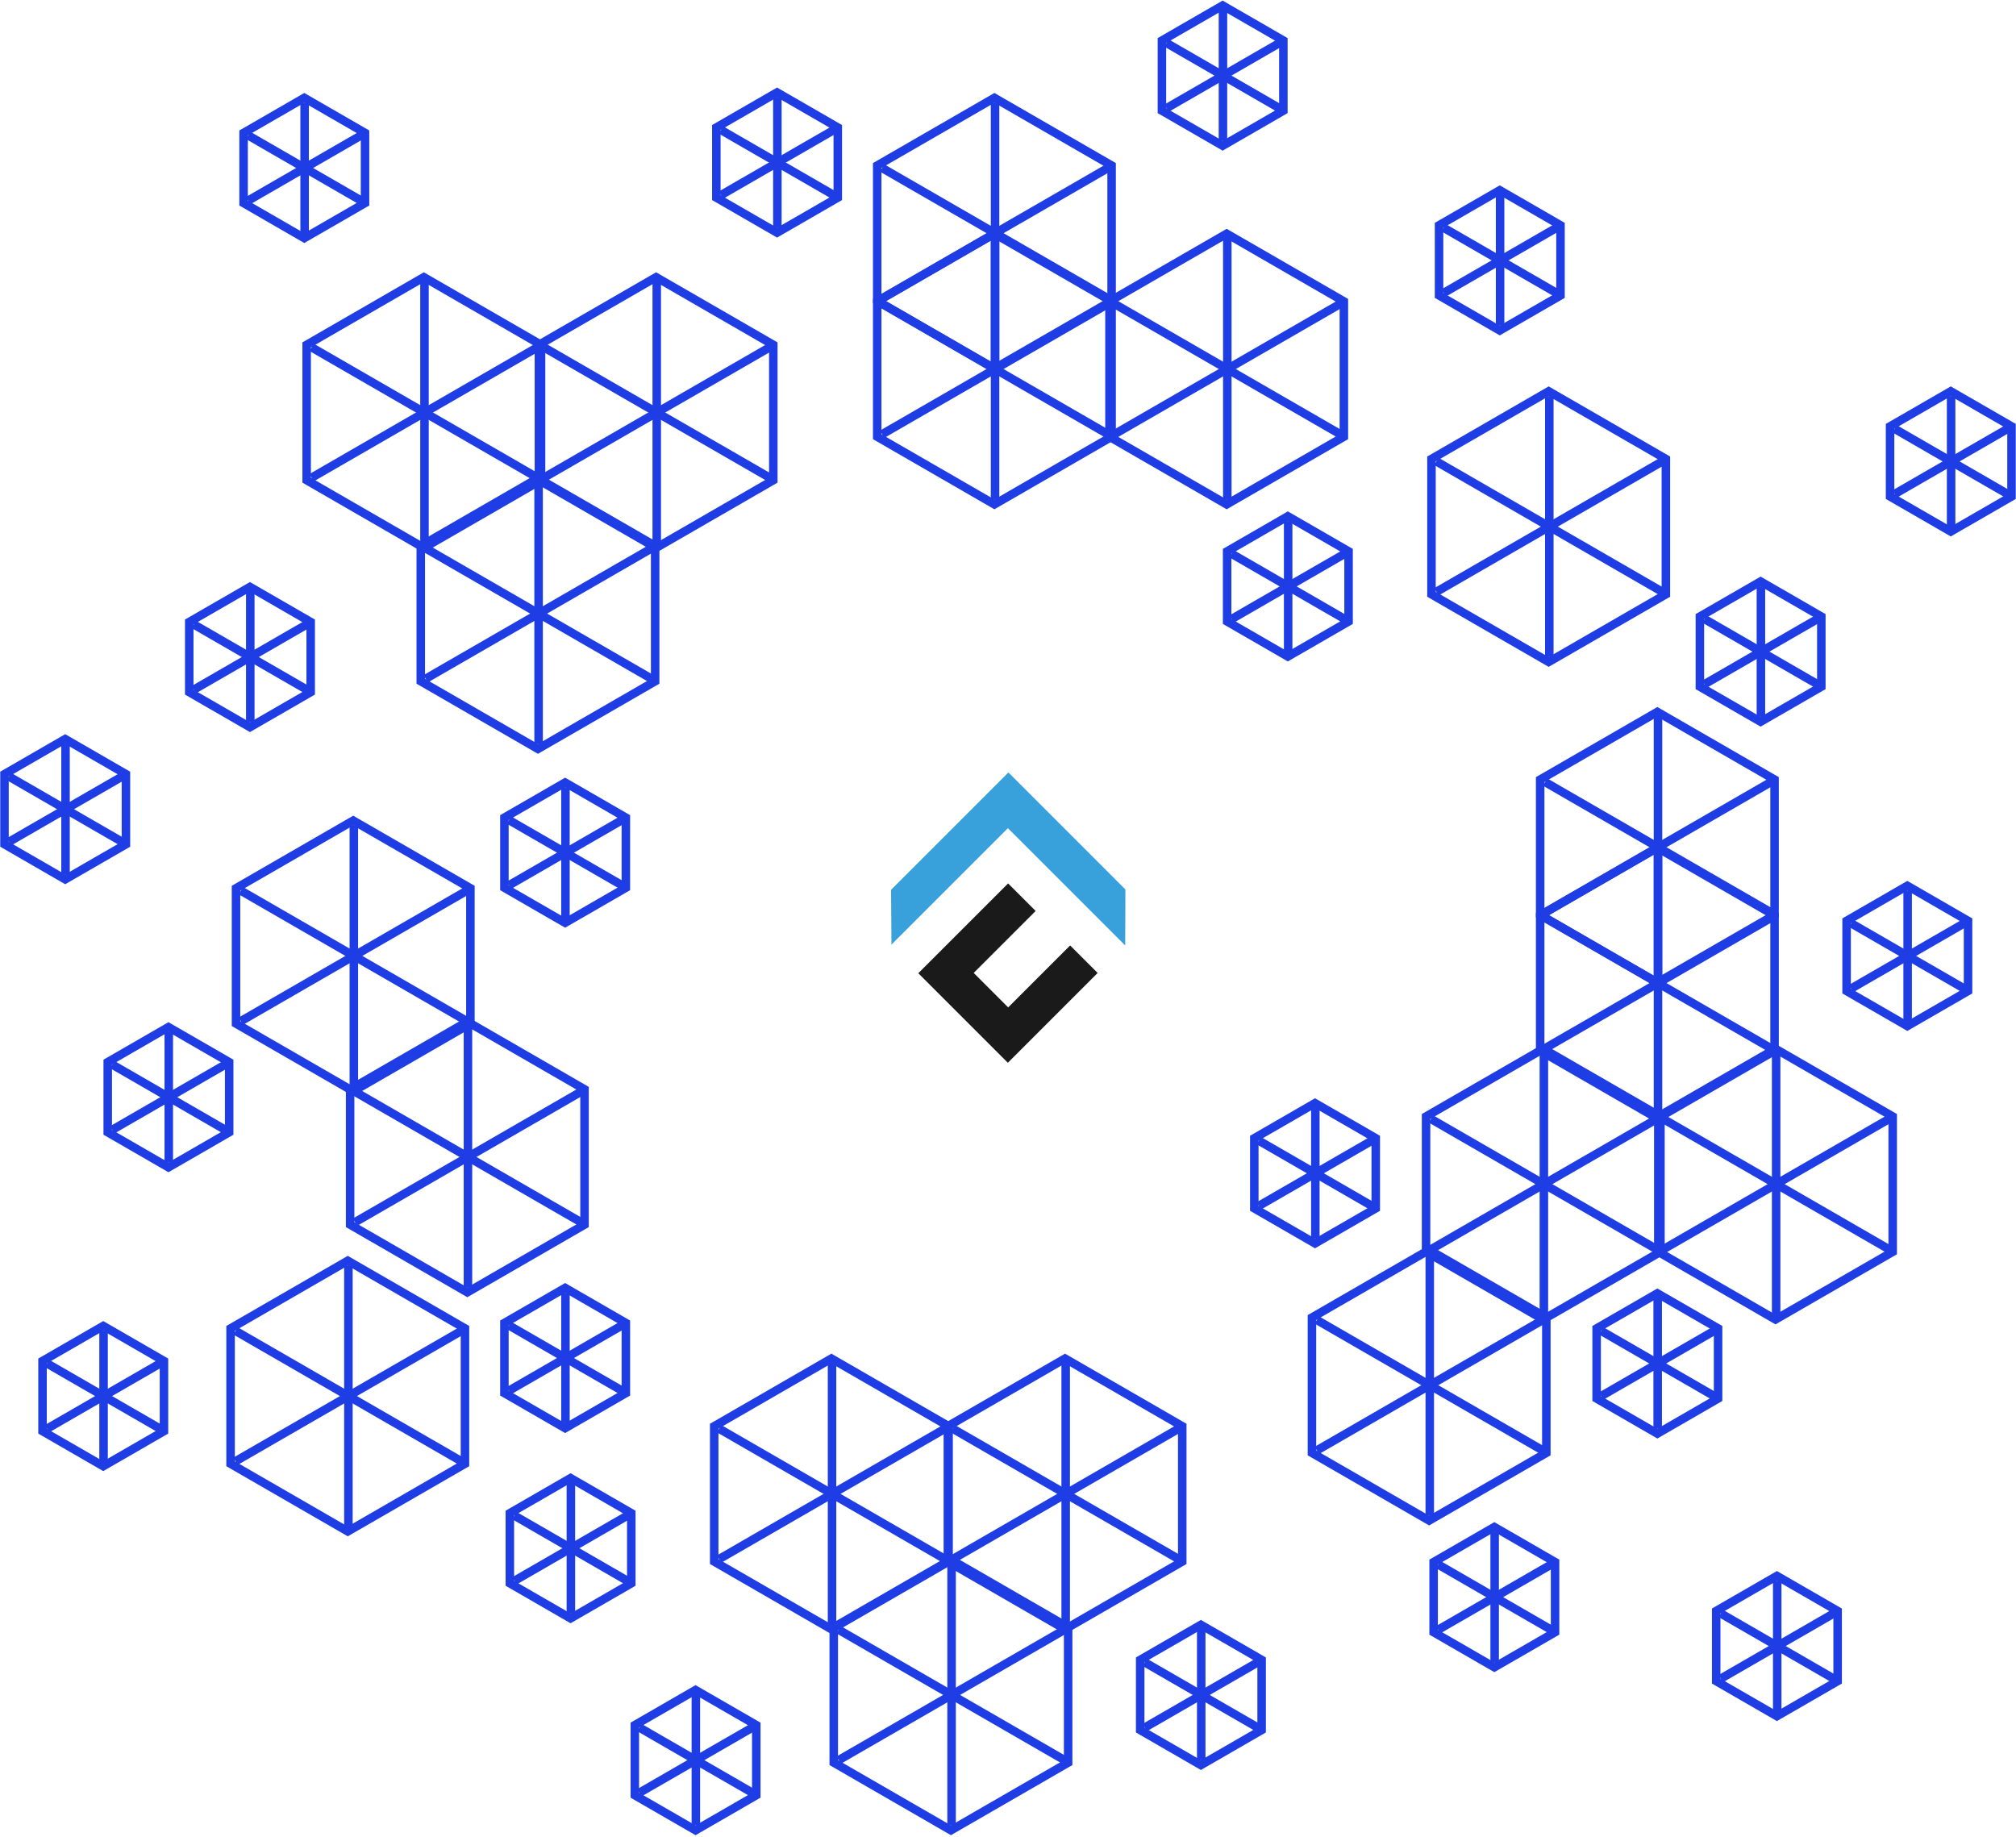 <svg width="474" height="432" viewBox="0 0 474 432" fill="none" xmlns="http://www.w3.org/2000/svg">
<path d="M183.201 22.021L182.701 21.733L182.201 22.021L168.923 29.687L168.423 29.976V30.553V45.885V46.462L168.923 46.751L182.201 54.416L182.701 54.705L183.201 54.416L196.478 46.751L196.978 46.462V45.885V30.553V29.976L196.478 29.687L183.201 22.021Z" stroke="#1E3DE4" stroke-width="2"/>
<path d="M182.775 22.887V53.55" stroke="#1E3DE4" stroke-width="2"/>
<path d="M169.499 30.553L196.054 45.885" stroke="#1E3DE4" stroke-width="2"/>
<path d="M196.053 30.553L169.498 45.885" stroke="#1E3DE4" stroke-width="2"/>
<path d="M287.966 1.579L287.466 1.291L286.966 1.579L273.689 9.245L273.189 9.534V10.111V25.443V26.02L273.689 26.309L286.966 33.974L287.466 34.263L287.966 33.974L301.244 26.309L301.744 26.02V25.443V10.111V9.534L301.244 9.245L287.966 1.579Z" stroke="#1E3DE4" stroke-width="2"/>
<path d="M287.541 2.445V33.108" stroke="#1E3DE4" stroke-width="2"/>
<path d="M274.265 10.111L300.82 25.443" stroke="#1E3DE4" stroke-width="2"/>
<path d="M300.818 10.111L274.263 25.443" stroke="#1E3DE4" stroke-width="2"/>
<path d="M303.297 121.676L302.797 121.387L302.297 121.676L289.02 129.342L288.52 129.63V130.208V145.539V146.117L289.02 146.405L302.297 154.071L302.797 154.36L303.297 154.071L316.575 146.405L317.075 146.117V145.539V130.208V129.63L316.575 129.342L303.297 121.676Z" stroke="#1E3DE4" stroke-width="2"/>
<path d="M302.872 122.542V153.205" stroke="#1E3DE4" stroke-width="2"/>
<path d="M289.596 130.208L316.151 145.54" stroke="#1E3DE4" stroke-width="2"/>
<path d="M316.149 130.208L289.594 145.54" stroke="#1E3DE4" stroke-width="2"/>
<path d="M459.168 92.29L458.668 92.001L458.168 92.29L444.891 99.956L444.391 100.245V100.822V116.154V116.731L444.891 117.02L458.168 124.685L458.668 124.974L459.168 124.685L472.446 117.02L472.946 116.731V116.154V100.822V100.245L472.446 99.956L459.168 92.29Z" stroke="#1E3DE4" stroke-width="2"/>
<path d="M458.743 93.156V123.819" stroke="#1E3DE4" stroke-width="2"/>
<path d="M445.467 100.822L472.022 116.154" stroke="#1E3DE4" stroke-width="2"/>
<path d="M472.021 100.822L445.466 116.154" stroke="#1E3DE4" stroke-width="2"/>
<path d="M414.452 137.008L413.952 136.719L413.452 137.008L400.174 144.674L399.674 144.962V145.54V160.871V161.449L400.174 161.737L413.452 169.403L413.952 169.692L414.452 169.403L427.729 161.737L428.229 161.449V160.871V145.54V144.962L427.729 144.674L414.452 137.008Z" stroke="#1E3DE4" stroke-width="2"/>
<path d="M414.026 137.874V168.537" stroke="#1E3DE4" stroke-width="2"/>
<path d="M400.75 145.54L427.305 160.872" stroke="#1E3DE4" stroke-width="2"/>
<path d="M427.304 145.54L400.749 160.872" stroke="#1E3DE4" stroke-width="2"/>
<path d="M390.176 304.378L389.676 304.089L389.176 304.378L375.899 312.044L375.399 312.333V312.91V328.241V328.819L375.899 329.107L389.176 336.773L389.676 337.062L390.176 336.773L403.454 329.107L403.954 328.819V328.241V312.91V312.333L403.454 312.044L390.176 304.378Z" stroke="#1E3DE4" stroke-width="2"/>
<path d="M389.751 305.243V335.906" stroke="#1E3DE4" stroke-width="2"/>
<path d="M376.475 312.909L403.03 328.241" stroke="#1E3DE4" stroke-width="2"/>
<path d="M403.028 312.909L376.473 328.241" stroke="#1E3DE4" stroke-width="2"/>
<path d="M448.948 208.555L448.448 208.266L447.948 208.555L434.67 216.221L434.17 216.509V217.087V232.418V232.996L434.67 233.284L447.948 240.95L448.448 241.239L448.948 240.95L462.225 233.284L462.725 232.996V232.418V217.087V216.509L462.225 216.221L448.948 208.555Z" stroke="#1E3DE4" stroke-width="2"/>
<path d="M448.522 209.421V240.084" stroke="#1E3DE4" stroke-width="2"/>
<path d="M435.246 217.087L461.801 232.418" stroke="#1E3DE4" stroke-width="2"/>
<path d="M461.801 217.087L435.246 232.418" stroke="#1E3DE4" stroke-width="2"/>
<path d="M351.848 359.316L351.348 359.027L350.848 359.316L337.571 366.981L337.071 367.27V367.847V383.179V383.756L337.571 384.045L350.848 391.711L351.348 391.999L351.848 391.711L365.126 384.045L365.626 383.756V383.179V367.847V367.27L365.126 366.981L351.848 359.316Z" stroke="#1E3DE4" stroke-width="2"/>
<path d="M351.423 360.182V390.845" stroke="#1E3DE4" stroke-width="2"/>
<path d="M338.146 367.848L364.701 383.179" stroke="#1E3DE4" stroke-width="2"/>
<path d="M364.7 367.848L338.145 383.179" stroke="#1E3DE4" stroke-width="2"/>
<path d="M72.047 23.299L71.547 23.01L71.047 23.299L57.77 30.965L57.27 31.253V31.831V47.162V47.74L57.77 48.028L71.047 55.694L71.547 55.983L72.047 55.694L85.325 48.028L85.825 47.74V47.162V31.831V31.253L85.325 30.965L72.047 23.299Z" stroke="#1E3DE4" stroke-width="2"/>
<path d="M71.622 24.165V54.828" stroke="#1E3DE4" stroke-width="2"/>
<path d="M58.346 31.831L84.901 47.163" stroke="#1E3DE4" stroke-width="2"/>
<path d="M84.899 31.831L58.344 47.163" stroke="#1E3DE4" stroke-width="2"/>
<path d="M309.686 259.661L309.186 259.373L308.686 259.661L295.409 267.327L294.909 267.616V268.193V283.525V284.102L295.409 284.391L308.686 292.056L309.186 292.345L309.686 292.056L322.964 284.391L323.464 284.102V283.525V268.193V267.616L322.964 267.327L309.686 259.661Z" stroke="#1E3DE4" stroke-width="2"/>
<path d="M309.261 260.526V291.189" stroke="#1E3DE4" stroke-width="2"/>
<path d="M295.984 268.192L322.539 283.524" stroke="#1E3DE4" stroke-width="2"/>
<path d="M322.538 268.192L295.983 283.524" stroke="#1E3DE4" stroke-width="2"/>
<path d="M134.651 347.817L134.151 347.528L133.651 347.817L120.373 355.482L119.873 355.771V356.348V371.68V372.257L120.373 372.546L133.651 380.212L134.151 380.5L134.651 380.212L147.928 372.546L148.428 372.257V371.68V356.348V355.771L147.928 355.482L134.651 347.817Z" stroke="#1E3DE4" stroke-width="2"/>
<path d="M134.226 348.683V379.346" stroke="#1E3DE4" stroke-width="2"/>
<path d="M120.949 356.349L147.504 371.68" stroke="#1E3DE4" stroke-width="2"/>
<path d="M147.503 356.349L120.948 371.68" stroke="#1E3DE4" stroke-width="2"/>
<path d="M164.037 397.644L163.537 397.355L163.037 397.644L149.759 405.31L149.259 405.598V406.176V421.507V422.084L149.759 422.373L163.037 430.039L163.537 430.328L164.037 430.039L177.314 422.373L177.814 422.084V421.507V406.176V405.598L177.314 405.31L164.037 397.644Z" stroke="#1E3DE4" stroke-width="2"/>
<path d="M163.611 398.51V429.173" stroke="#1E3DE4" stroke-width="2"/>
<path d="M150.335 406.176L176.89 421.507" stroke="#1E3DE4" stroke-width="2"/>
<path d="M176.889 406.176L150.334 421.507" stroke="#1E3DE4" stroke-width="2"/>
<path d="M40.107 241.774L39.607 241.485L39.107 241.774L25.829 249.439L25.329 249.728V250.305V265.637V266.214L25.829 266.503L39.107 274.169L39.607 274.457L40.107 274.169L53.384 266.503L53.884 266.214V265.637V250.305V249.728L53.384 249.439L40.107 241.774Z" stroke="#1E3DE4" stroke-width="2"/>
<path d="M39.682 242.64V273.303" stroke="#1E3DE4" stroke-width="2"/>
<path d="M26.405 250.306L52.96 265.637" stroke="#1E3DE4" stroke-width="2"/>
<path d="M52.959 250.306L26.404 265.637" stroke="#1E3DE4" stroke-width="2"/>
<path d="M59.271 138.286L58.771 137.998L58.271 138.286L44.993 145.952L44.493 146.241V146.818V162.15V162.727L44.993 163.016L58.271 170.681L58.771 170.97L59.271 170.681L72.549 163.016L73.049 162.727V162.15V146.818V146.241L72.549 145.952L59.271 138.286Z" stroke="#1E3DE4" stroke-width="2"/>
<path d="M58.846 139.152V169.815" stroke="#1E3DE4" stroke-width="2"/>
<path d="M45.569 146.818L72.124 162.15" stroke="#1E3DE4" stroke-width="2"/>
<path d="M72.123 146.818L45.568 162.15" stroke="#1E3DE4" stroke-width="2"/>
<path d="M24.775 312.042L24.275 311.754L23.775 312.042L10.497 319.708L9.997 319.997V320.574V335.906V336.483L10.497 336.772L23.775 344.437L24.275 344.726L24.775 344.437L38.052 336.772L38.552 336.483V335.906V320.574V319.997L38.052 319.708L24.775 312.042Z" stroke="#1E3DE4" stroke-width="2"/>
<path d="M24.35 312.908V343.571" stroke="#1E3DE4" stroke-width="2"/>
<path d="M11.073 320.574L37.628 335.906" stroke="#1E3DE4" stroke-width="2"/>
<path d="M37.627 320.574L11.072 335.906" stroke="#1E3DE4" stroke-width="2"/>
<path d="M133.374 184.28L132.874 183.992L132.374 184.28L119.096 191.946L118.596 192.235V192.812V208.144V208.721L119.096 209.01L132.374 216.676L132.874 216.964L133.374 216.676L146.651 209.01L147.151 208.721V208.144V192.812V192.235L146.651 191.946L133.374 184.28Z" stroke="#1E3DE4" stroke-width="2"/>
<path d="M132.948 185.146V215.809" stroke="#1E3DE4" stroke-width="2"/>
<path d="M119.672 192.812L146.227 208.143" stroke="#1E3DE4" stroke-width="2"/>
<path d="M146.226 192.812L119.671 208.143" stroke="#1E3DE4" stroke-width="2"/>
<path d="M282.856 382.313L282.356 382.024L281.856 382.313L268.578 389.978L268.078 390.267V390.844V406.176V406.753L268.578 407.042L281.856 414.708L282.356 414.997L282.856 414.708L296.133 407.042L296.633 406.753V406.176V390.844V390.267L296.133 389.978L282.856 382.313Z" stroke="#1E3DE4" stroke-width="2"/>
<path d="M282.431 383.179V413.842" stroke="#1E3DE4" stroke-width="2"/>
<path d="M269.154 390.845L295.709 406.176" stroke="#1E3DE4" stroke-width="2"/>
<path d="M295.708 390.845L269.153 406.176" stroke="#1E3DE4" stroke-width="2"/>
<path d="M15.832 174.059L15.332 173.77L14.832 174.059L1.554 181.725L1.054 182.013V182.591V197.922V198.499L1.554 198.788L14.832 206.454L15.332 206.743L15.832 206.454L29.109 198.788L29.609 198.499V197.922V182.591V182.013L29.109 181.725L15.832 174.059Z" stroke="#1E3DE4" stroke-width="2"/>
<path d="M15.406 174.925V205.588" stroke="#1E3DE4" stroke-width="2"/>
<path d="M2.13 182.591L28.685 197.922" stroke="#1E3DE4" stroke-width="2"/>
<path d="M28.684 182.591L2.129 197.922" stroke="#1E3DE4" stroke-width="2"/>
<path d="M100.155 65.46L99.655 65.171L99.155 65.46L72.6 80.792L72.1 81.08V81.658V112.321V112.898L72.6 113.187L99.155 128.518L99.655 128.807L100.155 128.518L126.71 113.187L127.21 112.898V112.321V81.658V81.08L126.71 80.792L100.155 65.46Z" stroke="#1E3DE4" stroke-width="2"/>
<path d="M99.805 66.326V127.652" stroke="#1E3DE4" stroke-width="2"/>
<path d="M73.252 81.657L126.362 112.32" stroke="#1E3DE4" stroke-width="2"/>
<path d="M126.36 81.657L73.25 112.32" stroke="#1E3DE4" stroke-width="2"/>
<path d="M154.764 65.46L154.264 65.171L153.764 65.46L127.209 80.792L126.709 81.08V81.658V112.321V112.898L127.209 113.187L153.764 128.518L154.264 128.807L154.764 128.518L181.319 113.187L181.819 112.898V112.321V81.658V81.08L181.319 80.792L154.764 65.46Z" stroke="#1E3DE4" stroke-width="2"/>
<path d="M154.413 66.326V127.652" stroke="#1E3DE4" stroke-width="2"/>
<path d="M127.86 81.657L180.97 112.32" stroke="#1E3DE4" stroke-width="2"/>
<path d="M180.969 81.657L127.859 112.32" stroke="#1E3DE4" stroke-width="2"/>
<path d="M234.306 23.299L233.806 23.01L233.306 23.299L206.751 38.63L206.251 38.919V39.497V70.16V70.737L206.751 71.026L233.306 86.357L233.806 86.646L234.306 86.357L260.861 71.026L261.361 70.737V70.16V39.497V38.919L260.861 38.63L234.306 23.299Z" stroke="#1E3DE4" stroke-width="2"/>
<path d="M233.955 24.165V85.491" stroke="#1E3DE4" stroke-width="2"/>
<path d="M207.402 39.496L260.512 70.159" stroke="#1E3DE4" stroke-width="2"/>
<path d="M260.511 39.496L207.401 70.159" stroke="#1E3DE4" stroke-width="2"/>
<path d="M353.125 45.019L352.625 44.73L352.125 45.019L338.848 52.684L338.348 52.973V53.55V68.882V69.459L338.848 69.748L352.125 77.414L352.625 77.703L353.125 77.414L366.403 69.748L366.903 69.459V68.882V53.55V52.973L366.403 52.684L353.125 45.019Z" stroke="#1E3DE4" stroke-width="2"/>
<path d="M352.7 45.885V76.548" stroke="#1E3DE4" stroke-width="2"/>
<path d="M339.424 53.551L365.979 68.882" stroke="#1E3DE4" stroke-width="2"/>
<path d="M365.979 53.551L339.424 68.882" stroke="#1E3DE4" stroke-width="2"/>
<path d="M133.374 303.1L132.874 302.811L132.374 303.1L119.096 310.766L118.596 311.054V311.632V326.963V327.54L119.096 327.829L132.374 335.495L132.874 335.784L133.374 335.495L146.651 327.829L147.151 327.54V326.963V311.632V311.054L146.651 310.766L133.374 303.1Z" stroke="#1E3DE4" stroke-width="2"/>
<path d="M132.948 303.965V334.628" stroke="#1E3DE4" stroke-width="2"/>
<path d="M119.672 311.631L146.227 326.962" stroke="#1E3DE4" stroke-width="2"/>
<path d="M146.227 311.631L119.672 326.962" stroke="#1E3DE4" stroke-width="2"/>
<path d="M234.306 55.24L233.806 54.952L233.306 55.24L206.751 70.572L206.251 70.861V71.438V102.101V102.678L206.751 102.967L233.306 118.299L233.806 118.587L234.306 118.299L260.861 102.967L261.361 102.678V102.101V71.438V70.861L260.861 70.572L234.306 55.24Z" stroke="#1E3DE4" stroke-width="2"/>
<path d="M233.955 56.105V117.432" stroke="#1E3DE4" stroke-width="2"/>
<path d="M207.402 71.436L260.512 102.1" stroke="#1E3DE4" stroke-width="2"/>
<path d="M260.511 71.436L207.401 102.1" stroke="#1E3DE4" stroke-width="2"/>
<path d="M288.914 55.24L288.414 54.952L287.914 55.24L261.359 70.572L260.859 70.861V71.438V102.101V102.678L261.359 102.967L287.914 118.299L288.414 118.587L288.914 118.299L315.469 102.967L315.969 102.678V102.101V71.438V70.861L315.469 70.572L288.914 55.24Z" stroke="#1E3DE4" stroke-width="2"/>
<path d="M288.563 56.105V117.432" stroke="#1E3DE4" stroke-width="2"/>
<path d="M262.011 71.436L315.121 102.1" stroke="#1E3DE4" stroke-width="2"/>
<path d="M315.119 71.436L262.009 102.1" stroke="#1E3DE4" stroke-width="2"/>
<path d="M364.624 92.29L364.124 92.001L363.624 92.29L337.069 107.622L336.569 107.91V108.488V139.151V139.728L337.069 140.017L363.624 155.348L364.124 155.637L364.624 155.348L391.179 140.017L391.679 139.728V139.151V108.488V107.91L391.179 107.622L364.624 92.29Z" stroke="#1E3DE4" stroke-width="2"/>
<path d="M364.273 93.156V154.482" stroke="#1E3DE4" stroke-width="2"/>
<path d="M337.721 108.487L390.831 139.15" stroke="#1E3DE4" stroke-width="2"/>
<path d="M390.829 108.487L337.719 139.15" stroke="#1E3DE4" stroke-width="2"/>
<path d="M390.177 167.671L389.677 167.382L389.177 167.671L362.622 183.003L362.122 183.291V183.869V214.532V215.109L362.622 215.398L389.177 230.729L389.677 231.018L390.177 230.729L416.732 215.398L417.232 215.109V214.532V183.869V183.291L416.732 183.003L390.177 167.671Z" stroke="#1E3DE4" stroke-width="2"/>
<path d="M389.826 168.537V229.863" stroke="#1E3DE4" stroke-width="2"/>
<path d="M363.273 183.869L416.383 214.532" stroke="#1E3DE4" stroke-width="2"/>
<path d="M416.382 183.869L363.272 214.532" stroke="#1E3DE4" stroke-width="2"/>
<path d="M390.177 199.612L389.677 199.323L389.177 199.612L362.622 214.943L362.122 215.232V215.809V246.472V247.049L362.622 247.338L389.177 262.67L389.677 262.958L390.177 262.67L416.732 247.338L417.232 247.049V246.472V215.809V215.232L416.732 214.943L390.177 199.612Z" stroke="#1E3DE4" stroke-width="2"/>
<path d="M389.826 200.478V261.804" stroke="#1E3DE4" stroke-width="2"/>
<path d="M363.273 215.809L416.383 246.472" stroke="#1E3DE4" stroke-width="2"/>
<path d="M416.382 215.809L363.272 246.472" stroke="#1E3DE4" stroke-width="2"/>
<path d="M417.955 246.885L417.455 246.596L416.955 246.885L390.4 262.216L389.9 262.505V263.083V293.746V294.323L390.4 294.612L416.955 309.943L417.455 310.232L417.955 309.943L444.51 294.612L445.01 294.323V293.746V263.083V262.505L444.51 262.216L417.955 246.885Z" stroke="#1E3DE4" stroke-width="2"/>
<path d="M417.604 247.75V309.076" stroke="#1E3DE4" stroke-width="2"/>
<path d="M391.052 263.081L444.162 293.744" stroke="#1E3DE4" stroke-width="2"/>
<path d="M444.16 263.081L391.05 293.744" stroke="#1E3DE4" stroke-width="2"/>
<path d="M363.347 246.885L362.847 246.596L362.347 246.885L335.792 262.216L335.292 262.505V263.083V293.746V294.323L335.792 294.612L362.347 309.943L362.847 310.232L363.347 309.943L389.902 294.612L390.402 294.323V293.746V263.083V262.505L389.902 262.216L363.347 246.885Z" stroke="#1E3DE4" stroke-width="2"/>
<path d="M362.997 247.75V309.076" stroke="#1E3DE4" stroke-width="2"/>
<path d="M336.443 263.081L389.553 293.744" stroke="#1E3DE4" stroke-width="2"/>
<path d="M389.552 263.081L336.442 293.744" stroke="#1E3DE4" stroke-width="2"/>
<path d="M336.517 294.155L336.017 293.867L335.517 294.155L308.962 309.487L308.462 309.776V310.353V341.016V341.593L308.962 341.882L335.517 357.214L336.017 357.502L336.517 357.214L363.072 341.882L363.572 341.593V341.016V310.353V309.776L363.072 309.487L336.517 294.155Z" stroke="#1E3DE4" stroke-width="2"/>
<path d="M336.167 295.021V356.348" stroke="#1E3DE4" stroke-width="2"/>
<path d="M309.613 310.353L362.723 341.016" stroke="#1E3DE4" stroke-width="2"/>
<path d="M362.722 310.353L309.612 341.016" stroke="#1E3DE4" stroke-width="2"/>
<path d="M418.285 370.814L417.785 370.525L417.285 370.814L404.007 378.479L403.507 378.768V379.345V394.677V395.254L404.007 395.543L417.285 403.209L417.785 403.497L418.285 403.209L431.562 395.543L432.062 395.254V394.677V379.345V378.768L431.562 378.479L418.285 370.814Z" stroke="#1E3DE4" stroke-width="2"/>
<path d="M417.859 371.68V402.343" stroke="#1E3DE4" stroke-width="2"/>
<path d="M404.583 379.346L431.138 394.677" stroke="#1E3DE4" stroke-width="2"/>
<path d="M431.138 379.346L404.583 394.677" stroke="#1E3DE4" stroke-width="2"/>
<path d="M126.985 112.733L126.485 112.444L125.985 112.733L99.43 128.064L98.93 128.353V128.93V159.593V160.171L99.43 160.459L125.985 175.791L126.485 176.079L126.985 175.791L153.54 160.459L154.04 160.171V159.593V128.93V128.353L153.54 128.064L126.985 112.733Z" stroke="#1E3DE4" stroke-width="2"/>
<path d="M126.635 113.599V174.925" stroke="#1E3DE4" stroke-width="2"/>
<path d="M100.082 128.93L153.192 159.593" stroke="#1E3DE4" stroke-width="2"/>
<path d="M153.19 128.93L100.08 159.593" stroke="#1E3DE4" stroke-width="2"/>
<path d="M83.546 193.223L83.046 192.934L82.546 193.223L55.991 208.554L55.491 208.843V209.42V240.083V240.661L55.991 240.95L82.546 256.281L83.046 256.57L83.546 256.281L110.101 240.95L110.601 240.661V240.083V209.42V208.843L110.101 208.554L83.546 193.223Z" stroke="#1E3DE4" stroke-width="2"/>
<path d="M83.195 194.089V255.415" stroke="#1E3DE4" stroke-width="2"/>
<path d="M56.643 209.42L109.753 240.083" stroke="#1E3DE4" stroke-width="2"/>
<path d="M109.751 209.42L56.641 240.083" stroke="#1E3DE4" stroke-width="2"/>
<path d="M110.376 240.496L109.876 240.208L109.376 240.496L82.821 255.828L82.321 256.116V256.694V287.357V287.934L82.821 288.223L109.376 303.554L109.876 303.843L110.376 303.554L136.931 288.223L137.431 287.934V287.357V256.694V256.116L136.931 255.828L110.376 240.496Z" stroke="#1E3DE4" stroke-width="2"/>
<path d="M110.025 241.361V302.687" stroke="#1E3DE4" stroke-width="2"/>
<path d="M83.473 256.692L136.583 287.355" stroke="#1E3DE4" stroke-width="2"/>
<path d="M136.581 256.692L83.471 287.355" stroke="#1E3DE4" stroke-width="2"/>
<path d="M82.269 296.712L81.769 296.423L81.269 296.712L54.714 312.044L54.214 312.332V312.91V343.573V344.15L54.714 344.439L81.269 359.77L81.769 360.059L82.269 359.77L108.824 344.439L109.324 344.15V343.573V312.91V312.332L108.824 312.044L82.269 296.712Z" stroke="#1E3DE4" stroke-width="2"/>
<path d="M81.918 297.577V358.903" stroke="#1E3DE4" stroke-width="2"/>
<path d="M55.365 312.908L108.475 343.571" stroke="#1E3DE4" stroke-width="2"/>
<path d="M108.474 312.908L55.364 343.571" stroke="#1E3DE4" stroke-width="2"/>
<path d="M195.978 319.708L195.478 319.42L194.978 319.708L168.423 335.04L167.923 335.328V335.906V366.569V367.146L168.423 367.435L194.978 382.766L195.478 383.055L195.978 382.766L222.533 367.435L223.033 367.146V366.569V335.906V335.328L222.533 335.04L195.978 319.708Z" stroke="#1E3DE4" stroke-width="2"/>
<path d="M195.627 320.574V381.9" stroke="#1E3DE4" stroke-width="2"/>
<path d="M169.073 335.905L222.183 366.568" stroke="#1E3DE4" stroke-width="2"/>
<path d="M222.183 335.905L169.073 366.568" stroke="#1E3DE4" stroke-width="2"/>
<path d="M224.085 366.981L223.585 366.692L223.085 366.981L196.53 382.312L196.03 382.601V383.178V413.841V414.419L196.53 414.707L223.085 430.039L223.585 430.328L224.085 430.039L250.64 414.707L251.14 414.419V413.841V383.178V382.601L250.64 382.312L224.085 366.981Z" stroke="#1E3DE4" stroke-width="2"/>
<path d="M223.734 367.847V429.173" stroke="#1E3DE4" stroke-width="2"/>
<path d="M197.182 383.178L250.292 413.841" stroke="#1E3DE4" stroke-width="2"/>
<path d="M250.29 383.178L197.18 413.841" stroke="#1E3DE4" stroke-width="2"/>
<path d="M250.915 319.708L250.415 319.42L249.915 319.708L223.36 335.04L222.86 335.328V335.906V366.569V367.146L223.36 367.435L249.915 382.766L250.415 383.055L250.915 382.766L277.47 367.435L277.97 367.146V366.569V335.906V335.328L277.47 335.04L250.915 319.708Z" stroke="#1E3DE4" stroke-width="2"/>
<path d="M250.564 320.574V381.9" stroke="#1E3DE4" stroke-width="2"/>
<path d="M224.012 335.905L277.122 366.568" stroke="#1E3DE4" stroke-width="2"/>
<path d="M277.12 335.905L224.01 366.568" stroke="#1E3DE4" stroke-width="2"/>
<path d="M251.605 222.291L237.04 236.855L228.935 228.749L243.499 214.185L237.022 207.708L215.909 228.819L236.963 249.873L258.075 228.761L251.605 222.291Z" fill="#1A1A1A"/>
<path d="M264.602 209.126L237.094 181.617L209.508 209.203L209.596 222.097L236.976 194.717L264.556 222.297L264.602 209.126Z" fill="#38A1DB"/>
</svg>
